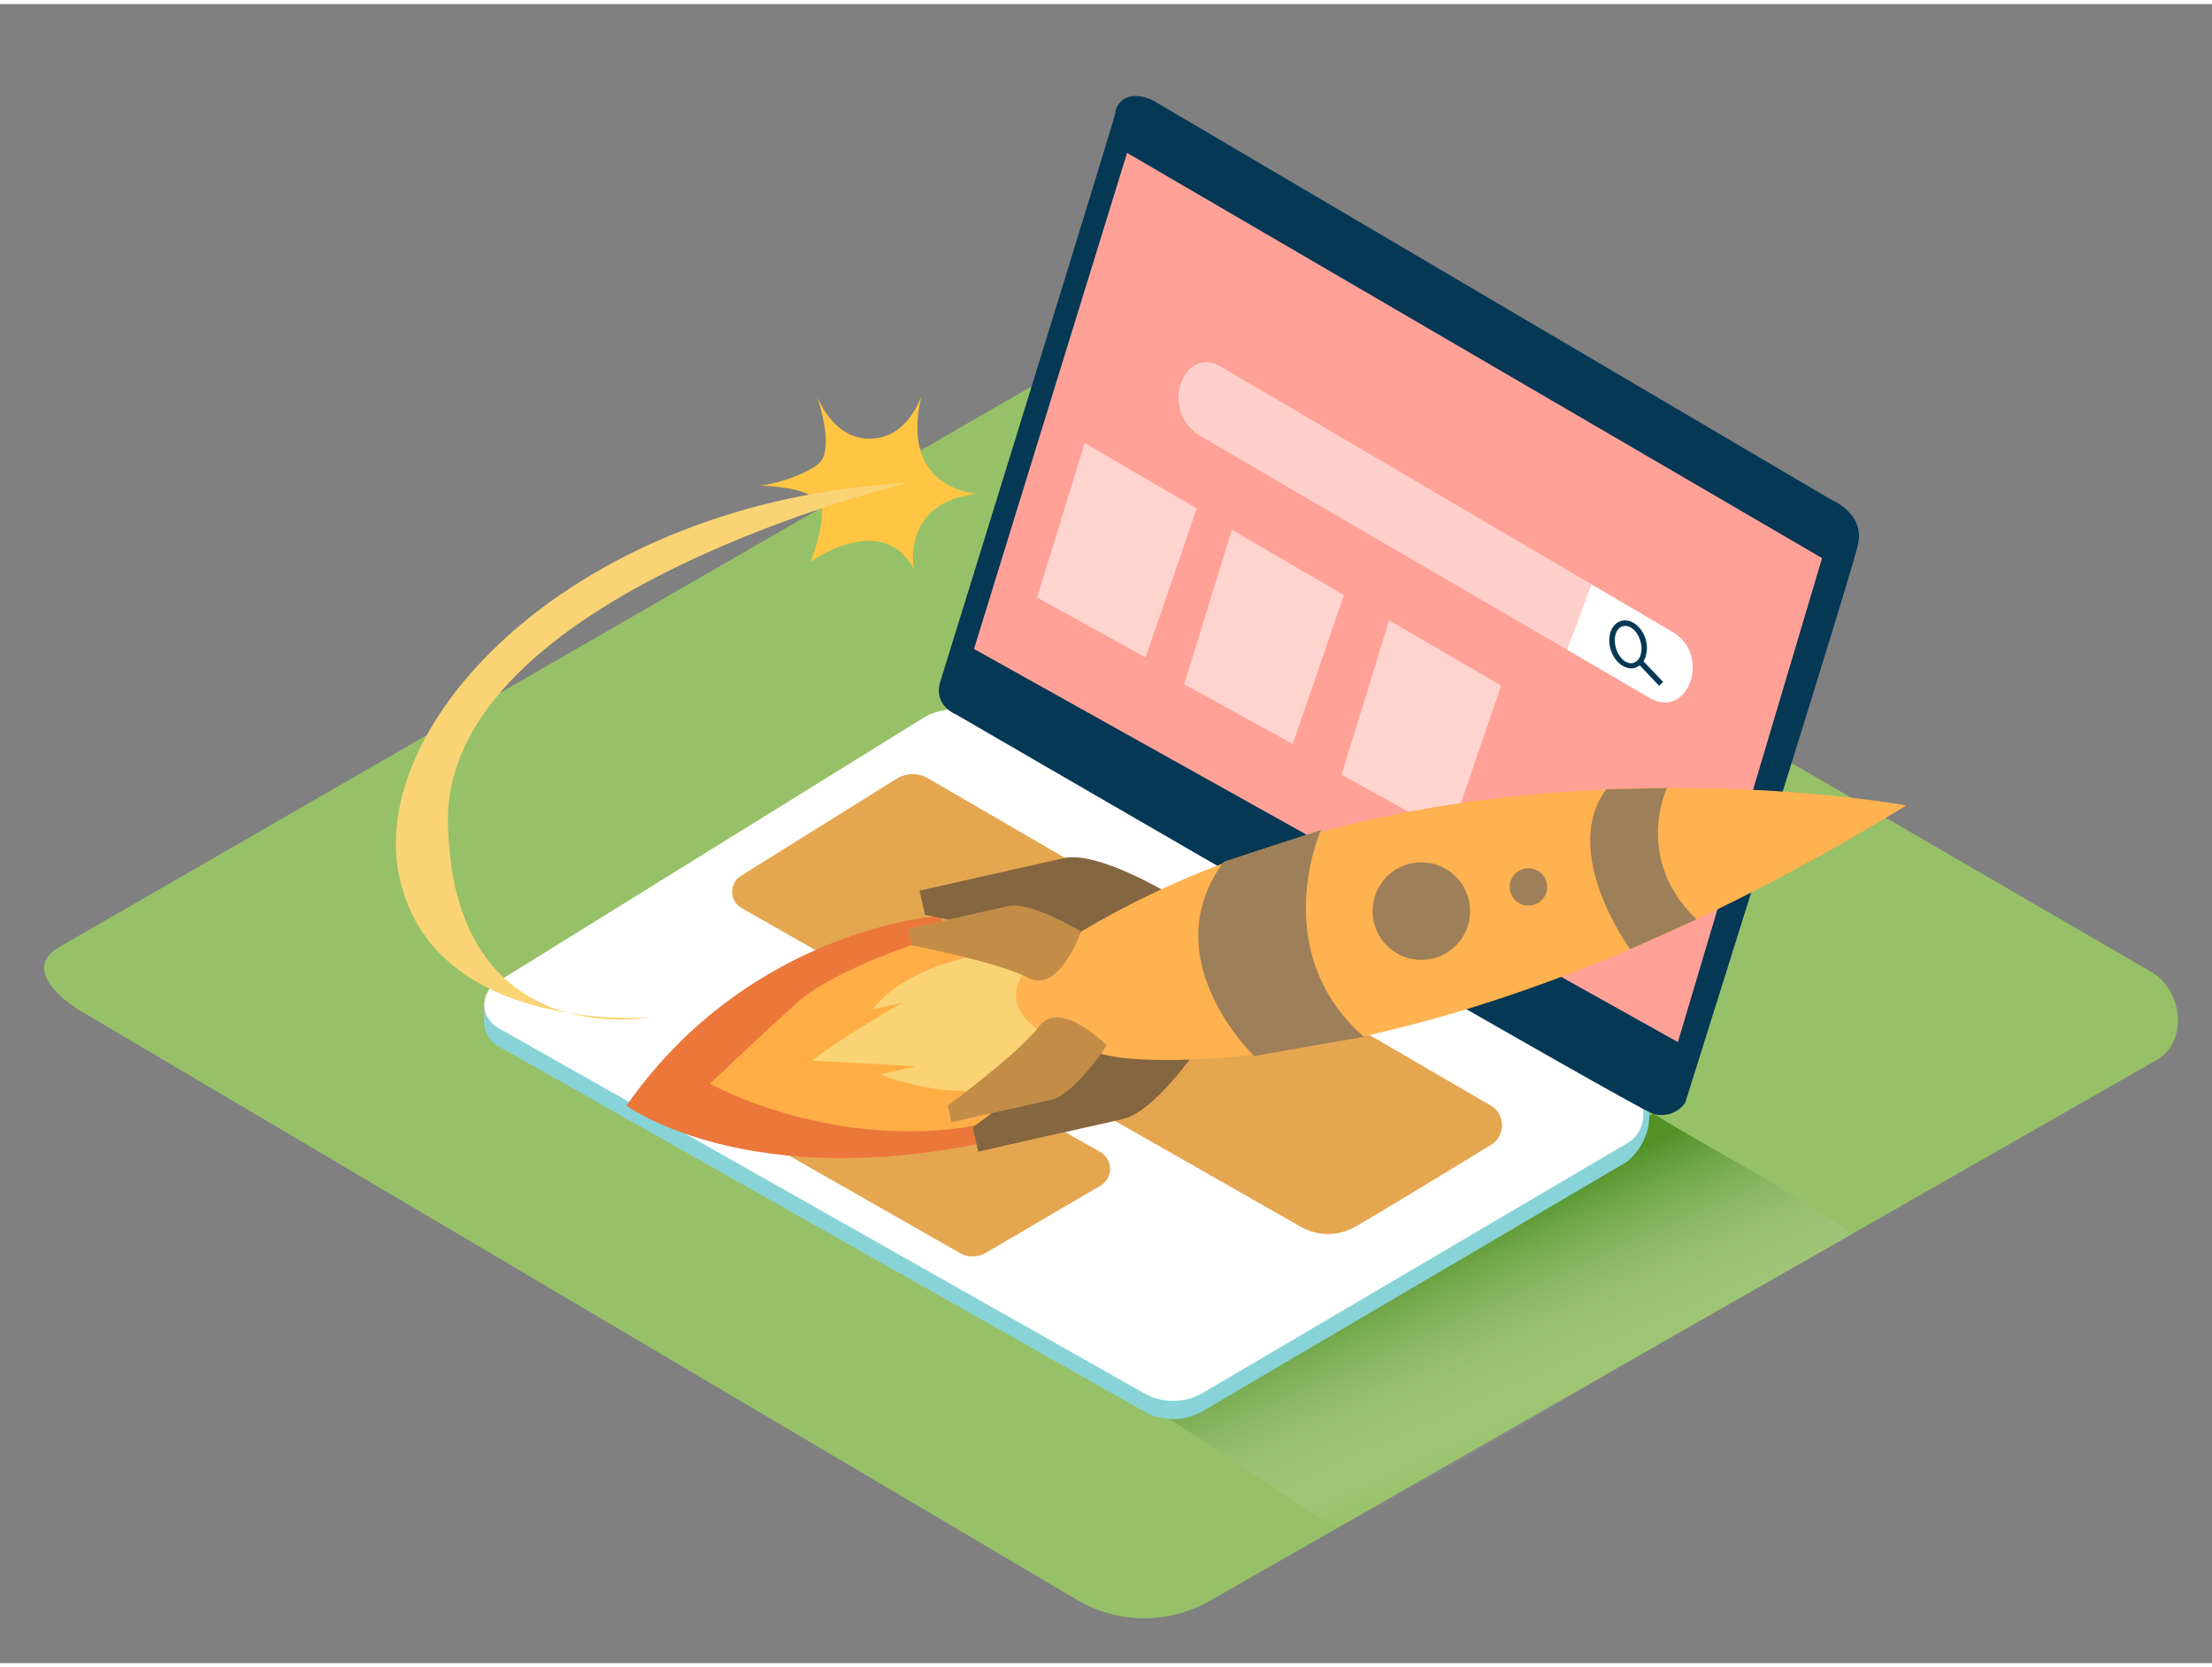 <svg xmlns="http://www.w3.org/2000/svg" xmlns:xlink="http://www.w3.org/1999/xlink" viewBox="0 0 400 300" width="406" height="306" class="illustration styles_illustrationTablet__1DWOa"><rect x="0" y="0" width="400" height="300" fill="#808080" stroke="none"/><defs><linearGradient id="linear-gradient" x1="281.14" y1="259.99" x2="263.9" y2="221.56" gradientUnits="userSpaceOnUse"><stop offset="0" stop-color="#fff" stop-opacity="0"></stop><stop offset="1" stop-color="#297600"></stop></linearGradient></defs><title>PP</title><g style="isolation: isolate;"><g id="Layer_2" data-name="Layer 2"><path d="M195.22,288.83,15.5,182.61c-5.72-3.21-10.63-8.49-5.05-11.94l180.37-104c2.71-1.68,6.82-2.78,9.57-1.18L389,175c5.72,3.32,6.75,12.6,1,15.93L218.91,288.66A23.9,23.9,0,0,1,195.22,288.83Z" fill="#96c168"></path><path d="M286.93,249.94c16-9.65,31.92-18.27,48.08-27.55-15.88-10.73-23.91-14.27-36.07-21.78l-91.65,52.45,34.38,22.62C256.81,267.79,272.3,258.79,286.93,249.94Z" opacity="0.63" fill="url(#linear-gradient)" style="mix-blend-mode: multiply;"></path><polyline points="87.58 180.47 87.58 184.41 89.58 186.86" fill="#adcee1"></polyline><path d="M166.85,132.44l-77,47.73a4.77,4.77,0,0,0,.16,8.21l116.86,66.1a10.7,10.7,0,0,0,10.69-.09l76.66-45.06c5.57-4.58,5.15-13.19,0-13.55L178,132.25A10.86,10.86,0,0,0,166.85,132.44Z" fill="#88d3d8"></path><path d="M166.85,129.15l-77,47.73a4.77,4.77,0,0,0,.16,8.21l116.86,66.1a10.7,10.7,0,0,0,10.69-.09L294.22,206a5.94,5.94,0,0,0,0-10.27L178,129A10.86,10.86,0,0,0,166.85,129.15Z" fill="#fff"></path><path d="M170,122.63S202,19.41,201.77,19.41s1-4.59,6.71-2L331.21,89.66s6,2.41,4.79,8-31.26,101-31.26,101a5.19,5.19,0,0,1-5.8,2c-3.74-1.16-126.08-72.22-126.08-72.22S168.79,126.87,170,122.63Z" fill="#053855"></path><polygon points="203.81 26.91 329.49 100.18 303.42 187.7 176.13 116.61 203.81 26.91" fill="#ffa197"></polygon><path d="M162.12,140.09,134,157.63a3.4,3.4,0,0,0,.11,5.83l101.06,57.61a9.94,9.94,0,0,0,9.93,0c6.5-3.79,17.68-10.61,24.53-14.8a4.13,4.13,0,0,0-.08-7.1C249.08,187.25,182.4,148.47,167.8,140A5.5,5.5,0,0,0,162.12,140.09Z" fill="#feb250"></path><path d="M163.63,187.7l35.31,19.85a3.53,3.53,0,0,1,.05,6.12l-20.76,12.15a4.69,4.69,0,0,1-4.69,0l-36.13-20.6a3,3,0,0,1,0-5.12L159,187.72A4.69,4.69,0,0,1,163.63,187.7Z" fill="#feb250"></path><path d="M162.12,140.09,134,157.63a3.4,3.4,0,0,0,.11,5.83l101.06,57.61a9.94,9.94,0,0,0,9.93,0c6.5-3.79,17.68-10.61,24.53-14.8a4.13,4.13,0,0,0-.08-7.1C249.08,187.25,182.4,148.47,167.8,140A5.5,5.5,0,0,0,162.12,140.09Z" fill="#053855" opacity="0.1"></path><path d="M163.63,187.7l35.31,19.85a3.53,3.53,0,0,1,.05,6.12l-20.76,12.15a4.69,4.69,0,0,1-4.69,0l-36.13-20.6a3,3,0,0,1,0-5.12L159,187.72A4.69,4.69,0,0,1,163.63,187.7Z" fill="#053855" opacity="0.1"></path><path d="M176.85,88.54S162.58,88.06,166.6,71c-1.32,3.28-4,7.42-9.1,7.59s-8.1-4-9.67-7.43c1.3,4.17,2.61,10.25,0,12.12-4.1,2.93-10.26,3.81-10.26,3.81s11,.11,11.08,4.4-2.14,9.39-2.14,9.39,13.05-9.41,18.76,1.31C165.27,102.18,162.8,90,176.85,88.54Z" fill="#ffc543"></path><path d="M164.18,86.58S80,106.7,81,148.32s36.51,34.91,36.51,34.91-38.75,3.12-45.21-25S103.76,89.81,164.18,86.58Z" fill="#fad374"></path><line x1="230.43" y1="76.21" x2="301.79" y2="118.14" fill="#a2c609"></line><g opacity="0.5"><path d="M287.82,104.94l-67-39.34c-7-4.14-11.36,8.28-3.56,12.6,23.73,13.95,46.92,27.32,70.52,41.12Z" fill="#fff"></path></g><path d="M302.5,113.57l-14.68-8.63-4.43,11.8,14.84,8.69C305.27,129.56,309.54,117.7,302.5,113.57Z" fill="#fff"></path><path d="M295,120.12c-1.53,0-3.09-1.35-3.72-3.35-.73-2.33.08-4.67,1.82-5.21s3.74.91,4.47,3.24a5.31,5.31,0,0,1,0,3.2,2.94,2.94,0,0,1-1.87,2A2.52,2.52,0,0,1,295,120.12Zm-1.15-7.67a1.49,1.49,0,0,0-.45.07c-1.21.38-1.73,2.15-1.16,4s2,3,3.21,2.58a2,2,0,0,0,1.21-1.37,4.31,4.31,0,0,0-.05-2.59C296.16,113.55,295,112.45,293.89,112.45Z" fill="#053855"></path><rect x="297.98" y="118.16" width="1" height="5.55" transform="translate(-1.08 239.17) rotate(-43.6)" fill="#053855"></rect><polygon points="196.15 79.38 187.53 107.32 207.17 118.14 216.41 91.19 196.15 79.38" fill="#fff" opacity="0.53"></polygon><polygon points="222.76 95.06 214.13 122.99 233.78 133.81 243.02 106.86 222.76 95.06" fill="#fff" opacity="0.53"></polygon><polygon points="251.2 111.43 242.58 139.37 262.22 150.19 271.46 123.24 251.2 111.43" fill="#fff" opacity="0.53"></polygon><path d="M170,164.87S135.78,167,113.28,199.2c0,0,24.26,17.9,73.75,4.52" fill="#eb773a"></path><path d="M167.67,169.2s-16.56,5.2-23.27,11.16-16,14.87-16,14.87,19.91,11.16,44.81,8.07S189.69,169.54,167.67,169.2Z" fill="#ffae46"></path><path d="M181,170.8c-1.26.87-16.48,2.19-23.22,11l5.31-1.2s-11,6.36-16.31,10.47c0,0,19.36.93,18.67,1.08l-6.23,1.4s12.58,5.4,24.49,1.67S190,173,190,173Z" fill="#fad374"></path><path d="M217.64,187.34s-8.45,12.91-14.61,14.28-26.14,5.89-26.14,5.89l-1-4.38s18.56-13.61,24-20.85S217.64,187.34,217.64,187.34Z" fill="#feb250"></path><path d="M217.64,187.34s-8.45,12.91-14.61,14.28-26.14,5.89-26.14,5.89l-1-4.38s18.56-13.61,24-20.85S217.64,187.34,217.64,187.34Z" fill="#363636" opacity="0.61"></path><path d="M211.73,161.07s-13.17-8-19.32-6.64-26.14,5.89-26.14,5.89l1,4.38s22.61,4.34,30.66,8.53S211.73,161.07,211.73,161.07Z" fill="#feb250"></path><path d="M211.73,161.07s-13.17-8-19.32-6.64-26.14,5.89-26.14,5.89l1,4.38s22.61,4.34,30.66,8.53S211.73,161.07,211.73,161.07Z" fill="#363636" opacity="0.61"></path><path d="M289.29,168.2a93.23,93.23,0,0,0,17.24-14.39s-8.14-3.59-21.89-5.5C282.79,154.94,285.48,162.11,289.29,168.2Z" fill="#feb250"></path><ellipse cx="243.02" cy="167.82" rx="9.6" ry="10.91" transform="translate(-30.94 57.52) rotate(-12.7)" fill="#feb250"></ellipse><path d="M344.72,144.91s-84.91-15.72-149.22,22.82c0,0-13.56,5.55-11.58,13s18.55,9.76,18.55,9.76S256.87,198.69,344.72,144.91Z" fill="#feb250"></path><path d="M195.51,167.73s-9.08-5.54-13.31-4.58l-18,4.06.68,3s15.58,3,21.12,5.88S195.51,167.73,195.51,167.73Z" fill="#feb250"></path><path d="M200.14,188.28s-5.83,8.9-10.07,9.84l-18,4.06-.68-3s12.79-9.38,16.56-14.37S200.14,188.28,200.14,188.28Z" fill="#feb250"></path><path d="M195.51,167.73s-9.08-5.54-13.31-4.58l-18,4.06.68,3s15.58,3,21.12,5.88S195.51,167.73,195.51,167.73Z" fill="#363636" opacity="0.29"></path><path d="M200.14,188.28s-5.83,8.9-10.07,9.84l-18,4.06-.68-3s12.79-9.38,16.56-14.37S200.14,188.28,200.14,188.28Z" fill="#363636" opacity="0.29"></path><path d="M301.44,141.74s-6.13,12.78,5.35,23.77l-12,5.4S282,153.47,290.43,142Z" fill="#feb250"></path><path d="M238.86,149.36s-9.78,21.91,7.77,37.4l-19.84,3.46s-18.42-17.53-5.51-35.11Z" fill="#feb250"></path><circle cx="276.38" cy="159.66" r="3.38" transform="translate(-28.33 64.65) rotate(-12.7)" fill="#feb250"></circle><circle cx="257.02" cy="164.03" r="8.82" transform="translate(-29.77 60.5) rotate(-12.7)" fill="#feb250"></circle><path d="M301.44,141.74s-6.13,12.78,5.35,23.77l-12,5.4S282,153.47,290.43,142Z" fill="#606060" opacity="0.61"></path><path d="M238.86,149.36s-9.78,21.91,7.77,37.4l-19.84,3.46s-18.42-17.53-5.51-35.11Z" fill="#606060" opacity="0.61"></path><circle cx="276.38" cy="159.66" r="3.38" transform="translate(-28.33 64.65) rotate(-12.7)" fill="#606060" opacity="0.61"></circle><circle cx="257.02" cy="164.03" r="8.82" transform="translate(-29.77 60.5) rotate(-12.7)" fill="#606060" opacity="0.61"></circle></g></g></svg>